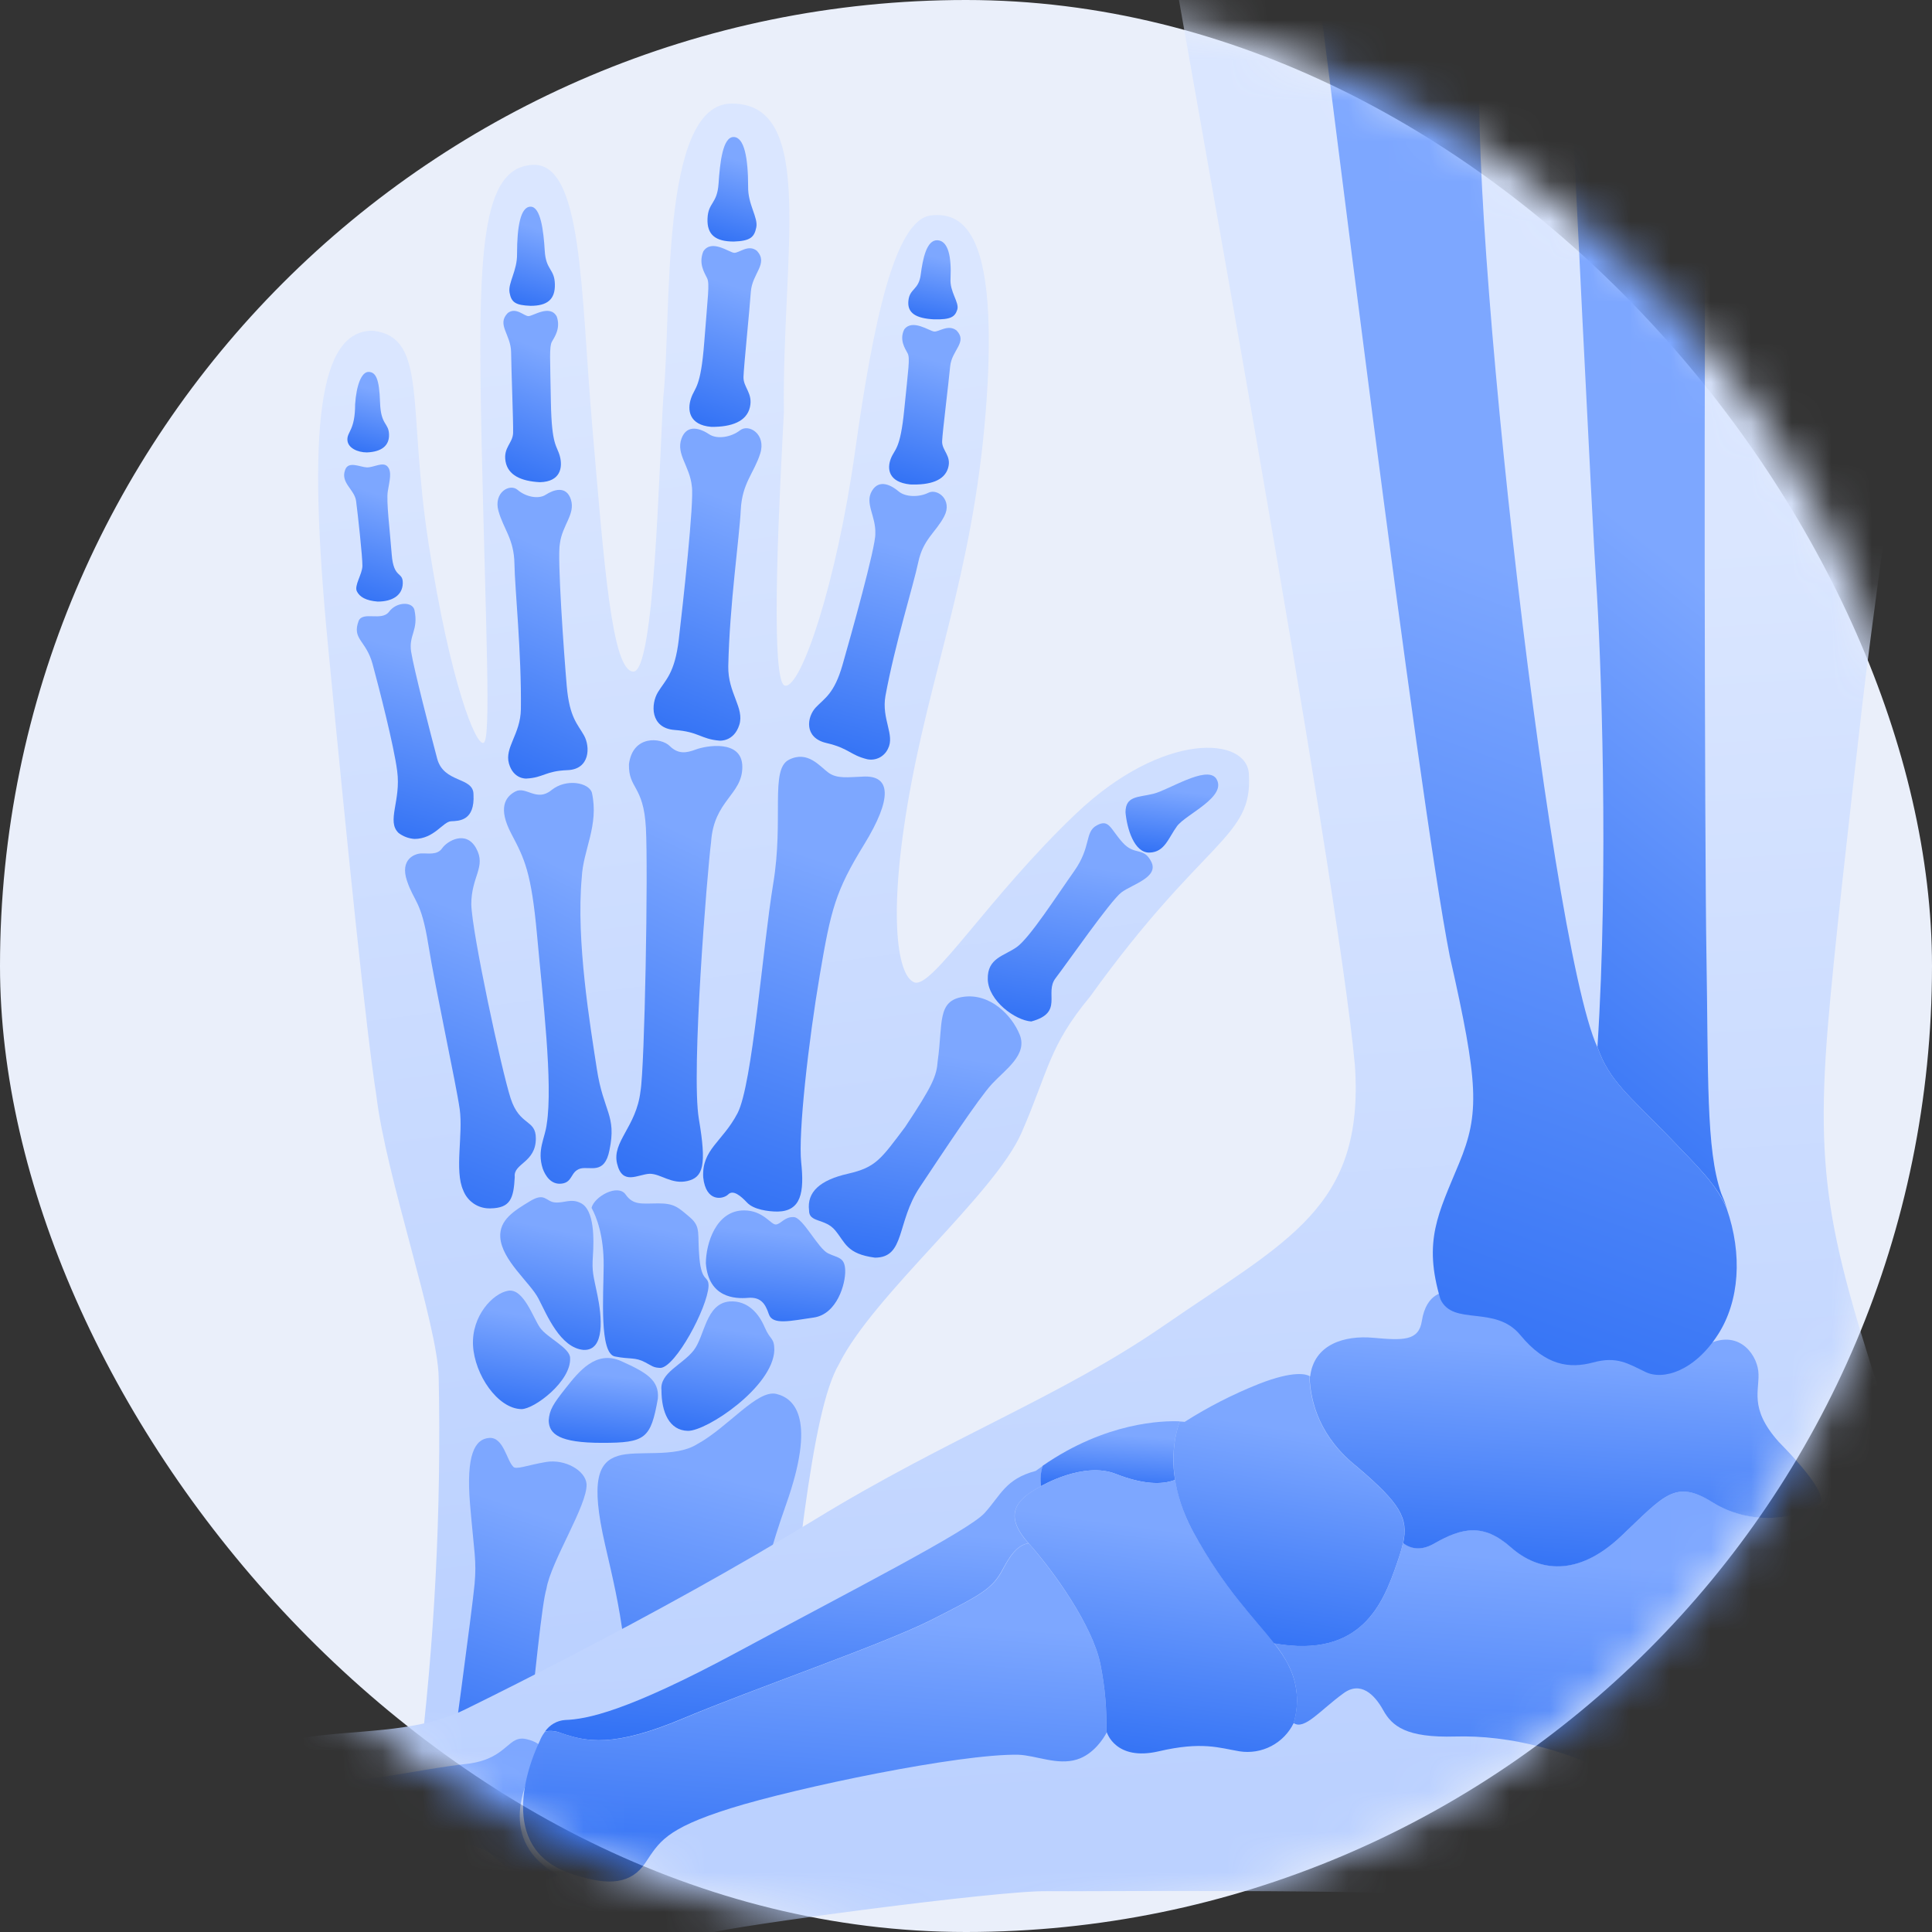 <svg width="48" height="48" viewBox="0 0 48 48" fill="none" xmlns="http://www.w3.org/2000/svg">
<rect x="0" y="0" width="48" height="48" fill="#333333" stroke="none"/>
<rect width="48" height="48" rx="24" fill="#EAEFFA"/>
<mask id="mask0_506_30935" style="mask-type:alpha" maskUnits="userSpaceOnUse" x="0" y="0" width="48" height="48">
<circle cx="24" cy="24" r="24" fill="#EDF2FF"/>
</mask>
<g mask="url(#mask0_506_30935)">
<path d="M10.392 44.087H19.245C19.786 39.136 20.149 35.064 20.843 33.894C21.688 32.18 24.707 29.681 25.38 28.142C26.052 26.602 26.057 25.993 27.083 24.76C29.908 20.828 31.122 20.828 31.029 19.249C31.006 18.294 28.904 18.15 26.733 20.215C24.562 22.28 23.162 24.568 22.718 24.407C22.274 24.245 22.042 22.616 22.648 19.426C23.254 16.237 24.312 13.718 24.539 9.495C24.714 5.993 24.032 5.246 23.13 5.352C22.228 5.458 21.694 8.009 21.24 11.239C20.786 14.469 19.903 17.113 19.502 17.035C19.101 16.958 19.395 11.788 19.476 10.243C19.421 6.366 20.303 2.574 18.187 2.574C16.376 2.548 16.694 7.856 16.481 9.853C16.373 11.543 16.267 16.714 15.732 16.686C15.197 16.659 15.007 13.99 14.716 10.607C14.425 7.225 14.481 4.016 13.223 4.096C11.964 4.176 11.859 6.207 11.964 10.938C12.069 15.67 12.206 18.354 12.017 18.454C11.829 18.555 11.189 16.979 10.652 13.531C10.114 10.083 10.635 8.399 9.28 8.217C7.908 8.185 7.633 10.643 8.142 15.963C8.652 21.282 9.108 25.691 9.35 27.215C9.591 29.247 10.873 32.891 10.899 34.219C10.967 37.517 10.798 40.814 10.392 44.087Z" fill="url(#paint0_linear_506_30935)"/>
<path d="M15.583 44.088C15.704 41.158 15.403 39.982 15.033 38.377C14.664 36.772 14.871 36.324 15.35 36.172C15.828 36.02 16.76 36.23 17.319 35.881C18.09 35.461 18.812 34.516 19.29 34.632C19.768 34.748 20.269 35.286 19.532 37.372C18.794 39.459 18.631 40.721 18.259 44.088H15.583Z" fill="url(#paint1_linear_506_30935)"/>
<path d="M13.033 44.085C13.299 41.487 13.469 39.812 13.575 39.478C13.683 38.798 14.601 37.39 14.573 36.87C14.544 36.529 14.033 36.246 13.571 36.322C13.108 36.398 12.804 36.529 12.747 36.435C12.586 36.273 12.506 35.697 12.152 35.725C11.798 35.753 11.575 36.142 11.678 37.371C11.782 38.6 11.843 38.765 11.791 39.353C11.739 39.941 11.175 44.085 11.175 44.085H13.033Z" fill="url(#paint2_linear_506_30935)"/>
<path d="M13.632 35.291C13.642 35.628 13.887 35.847 14.961 35.847C16.034 35.847 16.168 35.746 16.345 34.745C16.381 34.29 16.062 34.099 15.434 33.817C14.806 33.534 14.377 34.081 14.06 34.481C13.742 34.881 13.65 35.028 13.632 35.291Z" fill="url(#paint3_linear_506_30935)"/>
<path d="M16.434 34.538C16.434 35.084 16.626 35.539 17.09 35.549C17.554 35.558 19.202 34.462 19.238 33.545C19.238 33.226 19.138 33.304 18.997 32.972C18.856 32.639 18.579 32.307 18.132 32.334C17.529 32.38 17.513 33.199 17.231 33.554C16.95 33.909 16.387 34.108 16.434 34.538Z" fill="url(#paint4_linear_506_30935)"/>
<path d="M12.956 35.009C13.275 35.009 14.195 34.316 14.164 33.739C14.164 33.489 13.59 33.234 13.418 32.987C13.245 32.741 13.008 32.004 12.626 32.068C12.243 32.132 11.715 32.696 11.752 33.425C11.79 34.153 12.365 34.999 12.956 35.009Z" fill="url(#paint5_linear_506_30935)"/>
<path d="M17.537 31.389C17.537 30.905 17.785 30.072 18.485 30.072C18.968 30.072 19.152 30.434 19.279 30.422C19.406 30.41 19.488 30.229 19.719 30.238C19.949 30.246 20.323 31.02 20.575 31.14C20.827 31.259 20.989 31.233 20.999 31.564C21.009 31.895 20.796 32.651 20.216 32.734C19.637 32.817 19.194 32.927 19.102 32.651C19.01 32.374 18.89 32.218 18.578 32.245C18.265 32.271 17.605 32.245 17.537 31.389Z" fill="url(#paint6_linear_506_30935)"/>
<path d="M16.411 33.985C16.784 33.962 17.576 32.495 17.604 31.951C17.604 31.676 17.435 31.878 17.377 31.262C17.319 30.646 17.429 30.488 17.135 30.239C16.842 29.99 16.751 29.898 16.354 29.898C15.957 29.898 15.736 29.954 15.543 29.677C15.349 29.401 14.76 29.733 14.697 30.009C14.818 30.23 15.004 30.692 14.998 31.45C14.992 32.208 14.89 33.624 15.277 33.701C15.663 33.778 15.774 33.711 16.032 33.848C16.196 33.932 16.231 33.982 16.411 33.985Z" fill="url(#paint7_linear_506_30935)"/>
<path d="M14.498 33.538C15.042 33.563 14.949 32.692 14.844 32.181C14.739 31.671 14.704 31.602 14.73 31.206C14.757 30.809 14.775 30.055 14.425 29.888C14.183 29.767 14.017 29.895 13.786 29.874C13.555 29.852 13.544 29.613 13.164 29.845C12.784 30.076 12.402 30.303 12.429 30.739C12.468 31.314 13.171 31.863 13.379 32.265C13.587 32.667 13.92 33.488 14.498 33.538Z" fill="url(#paint8_linear_506_30935)"/>
<path d="M21.737 31.246C22.494 31.246 22.268 30.369 22.853 29.493C23.437 28.616 24.313 27.289 24.645 26.93C24.977 26.572 25.535 26.206 25.335 25.709C25.136 25.213 24.592 24.672 23.933 24.766C23.275 24.86 23.43 25.417 23.297 26.36C23.27 26.731 23.176 26.964 22.487 28.001C21.883 28.803 21.762 29.002 21.067 29.161C20.371 29.319 20.044 29.616 20.101 30.072C20.095 30.383 20.499 30.263 20.751 30.569C21.004 30.874 21.035 31.153 21.737 31.246Z" fill="url(#paint9_linear_506_30935)"/>
<path d="M25.621 25.378C26.439 25.159 25.94 24.674 26.225 24.303C26.51 23.933 27.594 22.371 27.862 22.171C28.13 21.97 28.796 21.796 28.604 21.412C28.412 21.028 28.194 21.272 27.888 20.929C27.581 20.586 27.556 20.34 27.249 20.506C26.942 20.673 27.121 21.031 26.686 21.645C26.251 22.26 25.586 23.295 25.266 23.526C24.946 23.756 24.527 23.797 24.541 24.331C24.556 24.865 25.224 25.351 25.621 25.378Z" fill="url(#paint10_linear_506_30935)"/>
<path d="M27.963 20.183C27.963 19.768 28.277 19.814 28.656 19.721C29.035 19.628 29.959 19.019 30.209 19.333C30.523 19.786 29.46 20.229 29.243 20.525C29.026 20.821 28.939 21.172 28.559 21.182C28.18 21.192 28 20.59 27.963 20.183Z" fill="url(#paint11_linear_506_30935)"/>
<path d="M19.321 30.101C19.906 30.091 19.984 29.618 19.906 28.885C19.827 28.152 20.09 25.855 20.367 24.226C20.643 22.597 20.755 22.143 21.466 20.986C22.177 19.829 22.14 19.25 21.43 19.295C21.079 19.307 20.803 19.355 20.584 19.198C20.366 19.041 20.069 18.636 19.598 18.877C19.127 19.119 19.477 20.347 19.211 21.951C18.946 23.554 18.696 26.945 18.323 27.659C17.949 28.373 17.434 28.552 17.471 29.25C17.538 29.882 17.971 29.796 18.093 29.674C18.215 29.552 18.405 29.712 18.565 29.882C18.726 30.052 19.087 30.101 19.321 30.101Z" fill="url(#paint12_linear_506_30935)"/>
<path d="M16.144 29.162C16.419 29.162 16.685 29.432 17.077 29.342C17.47 29.251 17.56 28.959 17.363 27.8C17.166 26.64 17.57 21.678 17.666 20.927C17.733 19.881 18.443 19.751 18.443 19.054C18.443 18.358 17.53 18.529 17.288 18.621C17.047 18.712 16.848 18.741 16.638 18.533C16.427 18.324 15.719 18.252 15.626 18.988C15.614 19.606 15.988 19.501 16.047 20.565C16.106 21.629 16.017 26.515 15.913 27.11C15.808 28.004 15.198 28.362 15.332 28.913C15.466 29.464 15.849 29.173 16.144 29.162Z" fill="url(#paint13_linear_506_30935)"/>
<path d="M14.418 29.033C14.659 28.968 15.021 29.197 15.142 28.575C15.324 27.708 14.992 27.626 14.829 26.562C14.666 25.498 14.308 23.372 14.454 21.801C14.486 21.112 14.885 20.513 14.706 19.695C14.633 19.443 14.066 19.332 13.699 19.632C13.332 19.931 13.07 19.527 12.807 19.663C12.543 19.8 12.373 20.086 12.703 20.713C13.032 21.339 13.199 21.656 13.343 23.235C13.486 24.815 13.741 26.92 13.584 27.924C13.543 28.275 13.335 28.572 13.484 29.033C13.543 29.197 13.684 29.444 13.96 29.406C14.235 29.369 14.169 29.107 14.418 29.033Z" fill="url(#paint14_linear_506_30935)"/>
<path d="M12.185 30.022C12.679 30.013 12.761 29.781 12.789 29.241C12.748 28.902 13.313 28.891 13.313 28.284C13.313 27.8 12.912 27.985 12.686 27.286C12.46 26.587 11.727 23.18 11.709 22.466C11.709 21.773 12.085 21.538 11.83 21.075C11.575 20.613 11.106 20.899 10.985 21.075C10.864 21.252 10.631 21.196 10.464 21.203C10.298 21.21 9.933 21.351 10.111 21.882C10.288 22.413 10.464 22.365 10.641 23.465C10.817 24.565 11.331 26.922 11.421 27.555C11.51 28.188 11.287 29.082 11.509 29.574C11.561 29.71 11.654 29.826 11.775 29.907C11.896 29.987 12.04 30.027 12.185 30.022Z" fill="url(#paint15_linear_506_30935)"/>
<path d="M10.296 20.843C10.788 20.843 11.007 20.412 11.207 20.404C11.408 20.395 11.8 20.394 11.764 19.738C11.764 19.292 11.025 19.466 10.861 18.846C10.696 18.227 10.278 16.604 10.214 16.189C10.15 15.775 10.405 15.66 10.296 15.151C10.241 14.941 9.85 14.95 9.667 15.197C9.485 15.443 9.02 15.179 8.911 15.424C8.738 15.889 9.094 15.898 9.257 16.5C9.42 17.101 9.786 18.522 9.868 19.156C9.968 19.894 9.595 20.405 9.904 20.696C10.018 20.782 10.154 20.833 10.296 20.843Z" fill="url(#paint16_linear_506_30935)"/>
<path d="M9.384 14.946C9.746 14.946 10 14.793 10.007 14.491C10.014 14.189 9.779 14.39 9.732 13.773C9.685 13.156 9.594 12.456 9.635 12.204C9.676 11.951 9.744 11.72 9.628 11.591C9.512 11.462 9.283 11.619 9.112 11.612C8.942 11.604 8.656 11.446 8.575 11.673C8.454 11.999 8.807 12.156 8.847 12.447C8.886 12.739 9.01 13.86 9.004 14.064C8.998 14.268 8.797 14.547 8.866 14.69C8.935 14.832 9.092 14.923 9.384 14.946Z" fill="url(#paint17_linear_506_30935)"/>
<path d="M9.116 11.24C9.478 11.226 9.678 11.073 9.665 10.786C9.653 10.498 9.46 10.568 9.442 9.993C9.424 9.419 9.339 9.246 9.161 9.24C8.982 9.234 8.854 9.572 8.823 10.044C8.823 10.69 8.624 10.722 8.631 10.926C8.637 11.13 8.885 11.24 9.116 11.24Z" fill="url(#paint18_linear_506_30935)"/>
<path d="M13.074 19.343C13.504 19.322 13.546 19.154 14.101 19.134C14.657 19.113 14.668 18.557 14.511 18.274C14.354 17.991 14.149 17.834 14.081 17.047C14.013 16.26 13.839 13.834 13.911 13.499C13.972 13.04 14.298 12.775 14.184 12.412C14.069 12.05 13.743 12.171 13.558 12.292C13.373 12.412 13.054 12.34 12.86 12.171C12.666 12.002 12.256 12.235 12.384 12.694C12.512 13.153 12.772 13.39 12.781 14.008C12.791 14.625 12.959 16.221 12.941 17.624C12.93 18.241 12.533 18.571 12.644 18.967C12.755 19.363 13.074 19.343 13.074 19.343Z" fill="url(#paint19_linear_506_30935)"/>
<path d="M13.415 11.98C13.923 11.968 13.983 11.618 13.911 11.339C13.838 11.06 13.707 11.097 13.687 9.997C13.668 8.897 13.645 8.613 13.711 8.492C13.778 8.372 13.934 8.157 13.832 7.863C13.662 7.554 13.244 7.854 13.13 7.854C13.017 7.854 12.821 7.622 12.616 7.776C12.332 8.064 12.693 8.306 12.698 8.75C12.703 9.193 12.756 10.501 12.748 10.757C12.739 11.013 12.5 11.119 12.56 11.463C12.621 11.807 12.947 11.956 13.415 11.98Z" fill="url(#paint20_linear_506_30935)"/>
<path d="M13.182 7.598C13.589 7.598 13.796 7.447 13.786 7.058C13.775 6.67 13.563 6.719 13.534 6.229C13.505 5.739 13.433 5.135 13.182 5.135C12.931 5.135 12.846 5.634 12.846 6.303C12.854 6.726 12.617 7.027 12.66 7.269C12.704 7.51 12.803 7.584 13.182 7.598Z" fill="url(#paint21_linear_506_30935)"/>
<path d="M17.876 18.401C17.408 18.363 17.368 18.18 16.761 18.136C16.153 18.091 16.164 17.493 16.348 17.194C16.531 16.894 16.765 16.733 16.864 15.889C16.963 15.045 17.252 12.441 17.188 12.077C17.137 11.581 16.791 11.282 16.931 10.898C17.071 10.514 17.422 10.657 17.62 10.79C17.819 10.922 18.168 10.861 18.386 10.691C18.605 10.52 19.041 10.787 18.887 11.27C18.734 11.753 18.436 12.005 18.404 12.67C18.373 13.335 18.124 15.037 18.094 16.555C18.082 17.219 18.503 17.59 18.367 18.012C18.23 18.435 17.876 18.401 17.876 18.401Z" fill="url(#paint22_linear_506_30935)"/>
<path d="M17.669 10.605C17.116 10.558 17.072 10.183 17.168 9.898C17.263 9.613 17.409 9.656 17.497 8.501C17.585 7.345 17.634 7.051 17.569 6.914C17.503 6.776 17.349 6.551 17.474 6.245C17.68 5.931 18.116 6.273 18.24 6.281C18.364 6.289 18.593 6.058 18.808 6.234C19.097 6.556 18.687 6.787 18.654 7.253C18.622 7.719 18.48 9.096 18.472 9.362C18.463 9.627 18.713 9.766 18.631 10.119C18.549 10.471 18.177 10.611 17.669 10.605Z" fill="url(#paint23_linear_506_30935)"/>
<path d="M18.232 6.001C17.788 6.001 17.561 5.842 17.578 5.431C17.594 5.021 17.819 5.075 17.853 4.557C17.887 4.039 17.957 3.404 18.225 3.404C18.493 3.404 18.587 3.93 18.587 4.636C18.579 5.082 18.84 5.404 18.79 5.648C18.741 5.891 18.645 5.987 18.232 6.001Z" fill="url(#paint24_linear_506_30935)"/>
<path d="M21.55 18.864C21.113 18.757 21.1 18.592 20.532 18.46C19.965 18.329 20.049 17.808 20.268 17.576C20.486 17.345 20.724 17.242 20.931 16.523C21.137 15.805 21.759 13.584 21.747 13.263C21.766 12.823 21.479 12.51 21.662 12.198C21.846 11.885 22.159 12.066 22.328 12.21C22.497 12.353 22.836 12.357 23.066 12.242C23.295 12.128 23.669 12.425 23.46 12.826C23.252 13.226 22.935 13.394 22.814 13.968C22.694 14.542 22.24 15.98 21.998 17.293C21.898 17.869 22.24 18.259 22.061 18.603C22.017 18.697 21.943 18.774 21.851 18.822C21.758 18.869 21.652 18.884 21.55 18.864Z" fill="url(#paint25_linear_506_30935)"/>
<path d="M22.614 12.036C22.074 11.98 22.035 11.649 22.131 11.398C22.226 11.147 22.366 11.193 22.466 10.175C22.567 9.157 22.613 8.898 22.55 8.779C22.487 8.659 22.338 8.448 22.465 8.185C22.668 7.914 23.091 8.227 23.211 8.237C23.332 8.246 23.558 8.049 23.766 8.211C24.046 8.503 23.645 8.694 23.606 9.106C23.568 9.518 23.417 10.723 23.407 10.96C23.397 11.196 23.649 11.322 23.554 11.631C23.46 11.94 23.11 12.054 22.614 12.036Z" fill="url(#paint26_linear_506_30935)"/>
<path d="M23.206 7.934C22.759 7.911 22.536 7.779 22.569 7.47C22.601 7.161 22.825 7.212 22.875 6.823C22.926 6.434 23.02 5.956 23.291 5.969C23.561 5.982 23.641 6.384 23.616 6.918C23.591 7.256 23.841 7.512 23.783 7.693C23.725 7.875 23.619 7.943 23.206 7.934Z" fill="url(#paint27_linear_506_30935)"/>
<path d="M47.349 36.566C45.552 31.132 45.072 29.671 45.411 25.519C45.566 23.637 45.927 20.485 46.277 17.438C46.615 14.489 48.676 -0.109 48.855 -2.14H28.921C29.344 0.484 33.219 21.589 33.662 26.465C33.903 30.008 31.988 30.813 28.921 32.931C26.335 34.715 23.617 35.691 20.241 37.755C18.269 38.959 16.242 40.071 14.192 41.137C13.32 41.59 12.443 42.035 11.56 42.469C10.302 43.089 8.769 42.956 7.401 43.197C6.01 43.443 3.807 43.981 3.468 45.594C3.433 45.768 3.42 45.946 3.429 46.123C3.535 46.378 3.689 46.611 3.881 46.809C4.581 47.549 5.584 48.213 6.629 48.243C7.536 48.271 8.363 47.841 9.219 47.609C9.657 47.491 10.136 47.403 10.588 47.47C11.157 47.554 11.681 47.813 12.231 47.968C13.394 48.283 14.6 48.412 15.804 48.351C16.415 48.331 17.02 48.224 17.601 48.034C18.105 47.865 24.835 46.956 26.034 46.986C26.457 46.998 34.878 46.919 35.815 47.126C38.344 47.649 40.988 47.931 42.58 47.86C44.204 47.788 45.857 47.58 46.809 46.644C48.209 45.27 49.077 41.802 47.356 36.591L47.349 36.566Z" fill="url(#paint28_linear_506_30935)"/>
<path d="M13.514 43.453C13.409 43.335 13.269 43.253 13.115 43.218C12.615 43.072 12.646 43.669 11.669 43.814C10.217 43.975 8.807 44.374 8.471 44.138C8.389 44.076 8.289 44.043 8.187 44.044C7.845 44.401 7.52 45.138 8.343 46.48C8.467 46.608 8.636 46.681 8.814 46.685C8.992 46.69 9.164 46.624 9.294 46.503C9.802 46.072 11.274 45.464 12.16 46.034C12.928 46.734 13.379 46.817 13.869 46.588C12.344 45.752 12.971 44.27 13.514 43.453Z" fill="url(#paint29_linear_506_30935)"/>
<path d="M13.932 43.055C14.567 43.274 15.235 43.425 16.982 42.688C18.73 41.952 21.945 40.851 23.155 40.237C24.364 39.623 24.653 39.478 24.911 38.988C25.081 38.671 25.266 38.383 25.55 38.341C24.93 37.646 25.221 37.26 25.867 36.924C25.84 36.755 25.854 36.581 25.908 36.419C25.848 36.46 25.789 36.501 25.73 36.545C24.98 36.744 24.866 37.145 24.462 37.591C24.057 38.037 21.151 39.519 18.35 41.029C15.55 42.538 14.567 42.714 14.038 42.733C13.94 42.74 13.845 42.769 13.759 42.818C13.674 42.867 13.6 42.934 13.544 43.015C13.675 42.991 13.809 43.005 13.932 43.055Z" fill="url(#paint30_linear_506_30935)"/>
<path d="M27.338 41.342C27.143 40.384 26.175 39.041 25.557 38.344C25.273 38.385 25.088 38.669 24.918 38.991C24.66 39.48 24.369 39.625 23.162 40.239C21.954 40.853 18.736 41.953 16.989 42.691C15.242 43.429 14.569 43.274 13.935 43.055C13.81 43.006 13.674 42.993 13.543 43.019C13.499 43.077 13.461 43.139 13.431 43.204C13.424 43.217 13.42 43.23 13.414 43.244C13.039 44.024 12.385 46.035 14.298 46.585C15.137 46.86 15.686 46.797 16.03 46.287C16.375 45.778 16.507 45.441 18.156 44.925C19.805 44.41 23.847 43.568 25.3 43.596C25.742 43.612 26.266 43.865 26.756 43.714C27.179 43.584 27.429 43.167 27.485 43.063C27.503 42.485 27.453 41.908 27.338 41.342Z" fill="url(#paint31_linear_506_30935)"/>
<path d="M27.72 36.618C28.394 36.882 28.869 36.893 29.195 36.767C29.111 36.28 29.151 35.78 29.31 35.313C28.894 35.295 27.479 35.327 25.906 36.416C25.853 36.578 25.839 36.752 25.866 36.921C25.866 36.921 26.916 36.303 27.72 36.618Z" fill="url(#paint32_linear_506_30935)"/>
<path d="M32.022 41.394C31.658 40.619 30.66 39.914 29.654 38.072C29.427 37.666 29.272 37.225 29.195 36.767C28.87 36.894 28.394 36.882 27.721 36.619C26.916 36.302 25.866 36.922 25.866 36.922C25.223 37.258 24.932 37.645 25.557 38.341C26.181 39.038 27.142 40.382 27.338 41.339C27.453 41.905 27.503 42.483 27.486 43.06L27.498 43.036C27.498 43.036 27.71 43.761 28.787 43.511C29.864 43.26 30.29 43.426 30.796 43.511C31.066 43.553 31.343 43.508 31.585 43.381C31.828 43.254 32.023 43.053 32.142 42.807C32.284 42.338 32.241 41.832 32.022 41.394Z" fill="url(#paint33_linear_506_30935)"/>
<path d="M34.7 38.86C35.05 37.854 35.037 37.57 33.712 36.442C32.793 35.711 32.549 34.848 32.53 34.186C32.463 34.148 32.161 34.035 31.269 34.386C30.629 34.641 30.014 34.956 29.432 35.326C29.432 35.326 29.388 35.32 29.309 35.316C29.134 35.816 28.965 36.81 29.653 38.074C30.416 39.475 31.175 40.217 31.656 40.832C33.839 41.221 34.368 39.81 34.7 38.86Z" fill="url(#paint34_linear_506_30935)"/>
<path d="M46.548 39.109C46.062 39.296 45.524 39.056 45.554 38.264C45.585 37.471 45.153 37.391 45.153 37.391C44.566 37.758 43.473 37.896 42.546 37.321C41.618 36.745 41.351 37.155 40.276 38.166C39.201 39.178 38.227 39.049 37.541 38.442C36.855 37.835 36.331 37.947 35.625 38.352C35.293 38.541 35.037 38.467 34.858 38.334C34.816 38.511 34.764 38.684 34.702 38.855C34.37 39.806 33.841 41.216 31.658 40.827C31.8 41.001 31.923 41.19 32.023 41.392C32.241 41.831 32.282 42.338 32.138 42.807C32.404 42.997 32.804 42.485 33.374 42.073C33.797 41.756 34.147 42.093 34.365 42.488C34.584 42.882 34.93 43.179 36.163 43.143C37.395 43.107 39.228 43.422 41.298 44.78C42.733 45.871 43.438 46.169 44.925 45.509C46.413 44.849 47.172 42.672 47.425 40.947C47.679 39.221 47.035 38.925 46.548 39.109Z" fill="url(#paint35_linear_506_30935)"/>
<path d="M35.623 38.354C36.329 37.95 36.852 37.837 37.539 38.444C38.226 39.051 39.198 39.184 40.274 38.168C41.35 37.153 41.617 36.745 42.544 37.323C43.47 37.9 44.564 37.76 45.15 37.394C45.18 37.376 45.209 37.355 45.236 37.335C45.296 37.22 45.221 36.871 44.191 35.821C43.427 34.965 43.737 34.522 43.684 34.062C43.631 33.603 43.14 32.966 42.31 33.465C41.48 33.964 39.194 33.802 38.073 33.061C37.415 32.622 36.687 32.297 35.919 32.102C35.919 32.102 35.438 32.093 35.325 32.821C35.249 33.319 34.852 33.303 34.124 33.237C33.397 33.17 32.645 33.402 32.551 34.198C32.547 34.193 32.541 34.189 32.536 34.186C32.556 34.848 32.798 35.711 33.718 36.442C34.782 37.348 34.999 37.711 34.861 38.34C35.035 38.469 35.287 38.544 35.623 38.354Z" fill="url(#paint36_linear_506_30935)"/>
<path d="M42.395 23.658C42.353 21.128 42.324 7.002 42.395 3.86L38.998 1.289C39.056 2.804 39.571 13.193 39.651 14.372C39.779 16.257 39.974 21.607 39.688 26.014C39.982 26.86 40.479 27.219 41.444 28.219C42.234 29.037 42.643 29.432 42.904 30.016C42.862 29.894 42.815 29.77 42.762 29.648C42.383 28.548 42.447 26.776 42.395 23.658Z" fill="url(#paint37_linear_506_30935)"/>
<path d="M41.443 28.219C40.478 27.219 39.981 26.856 39.688 26.014C39.687 26.016 39.687 26.018 39.688 26.02C38.458 23.375 36.25 3.432 36.855 0.86L32.569 -1.711C32.886 0.744 35.224 19.725 36.02 23.761C36.734 26.919 36.767 27.654 36.25 28.904C35.733 30.155 35.354 30.825 35.787 32.279C36.104 32.959 37.147 32.409 37.775 33.172C38.403 33.935 38.998 34.007 39.585 33.849C40.172 33.69 40.443 33.876 40.882 34.087C41.321 34.299 42.101 34.066 42.687 33.15C43.215 32.323 43.297 31.167 42.898 30.021C42.642 29.432 42.233 29.037 41.443 28.219Z" fill="url(#paint38_linear_506_30935)"/>
</g>
<defs>
<linearGradient id="paint0_linear_506_30935" x1="13.191" y1="40.995" x2="9.151" y2="9.227" gradientUnits="userSpaceOnUse">
<stop stop-color="#BBD1FF"/>
<stop offset="1" stop-color="#DAE6FF"/>
</linearGradient>
<linearGradient id="paint1_linear_506_30935" x1="19.11" y1="36.908" x2="16.898" y2="45.646" gradientUnits="userSpaceOnUse">
<stop offset="0.01" stop-color="#7DA7FF"/>
<stop offset="1" stop-color="#2669F3"/>
</linearGradient>
<linearGradient id="paint2_linear_506_30935" x1="14.039" y1="37.743" x2="11.577" y2="45.137" gradientUnits="userSpaceOnUse">
<stop offset="0.01" stop-color="#7DA7FF"/>
<stop offset="1" stop-color="#2669F3"/>
</linearGradient>
<linearGradient id="paint3_linear_506_30935" x1="15.92" y1="34.248" x2="15.705" y2="36.296" gradientUnits="userSpaceOnUse">
<stop offset="0.01" stop-color="#7DA7FF"/>
<stop offset="1" stop-color="#2669F3"/>
</linearGradient>
<linearGradient id="paint4_linear_506_30935" x1="18.797" y1="33.109" x2="18.319" y2="36.194" gradientUnits="userSpaceOnUse">
<stop offset="0.01" stop-color="#7DA7FF"/>
<stop offset="1" stop-color="#2669F3"/>
</linearGradient>
<linearGradient id="paint5_linear_506_30935" x1="13.785" y1="32.776" x2="13.32" y2="35.591" gradientUnits="userSpaceOnUse">
<stop offset="0.01" stop-color="#7DA7FF"/>
<stop offset="1" stop-color="#2669F3"/>
</linearGradient>
<linearGradient id="paint6_linear_506_30935" x1="20.455" y1="30.738" x2="20.166" y2="33.413" gradientUnits="userSpaceOnUse">
<stop offset="0.01" stop-color="#7DA7FF"/>
<stop offset="1" stop-color="#2669F3"/>
</linearGradient>
<linearGradient id="paint7_linear_506_30935" x1="17.147" y1="30.639" x2="16.293" y2="34.797" gradientUnits="userSpaceOnUse">
<stop offset="0.01" stop-color="#7DA7FF"/>
<stop offset="1" stop-color="#2669F3"/>
</linearGradient>
<linearGradient id="paint8_linear_506_30935" x1="14.531" y1="30.66" x2="13.796" y2="34.236" gradientUnits="userSpaceOnUse">
<stop offset="0.01" stop-color="#7DA7FF"/>
<stop offset="1" stop-color="#2669F3"/>
</linearGradient>
<linearGradient id="paint9_linear_506_30935" x1="24.547" y1="26.323" x2="23.515" y2="32.527" gradientUnits="userSpaceOnUse">
<stop offset="0.01" stop-color="#7DA7FF"/>
<stop offset="1" stop-color="#2669F3"/>
</linearGradient>
<linearGradient id="paint10_linear_506_30935" x1="27.994" y1="21.642" x2="27.227" y2="26.355" gradientUnits="userSpaceOnUse">
<stop offset="0.01" stop-color="#7DA7FF"/>
<stop offset="1" stop-color="#2669F3"/>
</linearGradient>
<linearGradient id="paint11_linear_506_30935" x1="29.904" y1="19.712" x2="29.69" y2="21.592" gradientUnits="userSpaceOnUse">
<stop offset="0.01" stop-color="#7DA7FF"/>
<stop offset="1" stop-color="#2669F3"/>
</linearGradient>
<linearGradient id="paint12_linear_506_30935" x1="21.272" y1="21.531" x2="17.897" y2="31.486" gradientUnits="userSpaceOnUse">
<stop offset="0.01" stop-color="#7DA7FF"/>
<stop offset="1" stop-color="#2669F3"/>
</linearGradient>
<linearGradient id="paint13_linear_506_30935" x1="17.951" y1="21.04" x2="13.778" y2="29.836" gradientUnits="userSpaceOnUse">
<stop offset="0.01" stop-color="#7DA7FF"/>
<stop offset="1" stop-color="#2669F3"/>
</linearGradient>
<linearGradient id="paint14_linear_506_30935" x1="14.775" y1="21.857" x2="10.843" y2="29.657" gradientUnits="userSpaceOnUse">
<stop offset="0.01" stop-color="#7DA7FF"/>
<stop offset="1" stop-color="#2669F3"/>
</linearGradient>
<linearGradient id="paint15_linear_506_30935" x1="12.802" y1="23.046" x2="9.784" y2="30.925" gradientUnits="userSpaceOnUse">
<stop offset="0.01" stop-color="#7DA7FF"/>
<stop offset="1" stop-color="#2669F3"/>
</linearGradient>
<linearGradient id="paint16_linear_506_30935" x1="11.31" y1="16.413" x2="9.854" y2="21.754" gradientUnits="userSpaceOnUse">
<stop offset="0.01" stop-color="#7DA7FF"/>
<stop offset="1" stop-color="#2669F3"/>
</linearGradient>
<linearGradient id="paint17_linear_506_30935" x1="9.778" y1="12.363" x2="8.816" y2="15.404" gradientUnits="userSpaceOnUse">
<stop offset="0.01" stop-color="#7DA7FF"/>
<stop offset="1" stop-color="#2669F3"/>
</linearGradient>
<linearGradient id="paint18_linear_506_30935" x1="9.503" y1="9.723" x2="9.022" y2="11.562" gradientUnits="userSpaceOnUse">
<stop offset="0.01" stop-color="#7DA7FF"/>
<stop offset="1" stop-color="#2669F3"/>
</linearGradient>
<linearGradient id="paint19_linear_506_30935" x1="14.246" y1="13.861" x2="11.64" y2="19.822" gradientUnits="userSpaceOnUse">
<stop offset="0.01" stop-color="#7DA7FF"/>
<stop offset="1" stop-color="#2669F3"/>
</linearGradient>
<linearGradient id="paint20_linear_506_30935" x1="13.711" y1="8.751" x2="12.26" y2="12.348" gradientUnits="userSpaceOnUse">
<stop offset="0.01" stop-color="#7DA7FF"/>
<stop offset="1" stop-color="#2669F3"/>
</linearGradient>
<linearGradient id="paint21_linear_506_30935" x1="13.608" y1="5.73" x2="12.952" y2="7.956" gradientUnits="userSpaceOnUse">
<stop offset="0.01" stop-color="#7DA7FF"/>
<stop offset="1" stop-color="#2669F3"/>
</linearGradient>
<linearGradient id="paint22_linear_506_30935" x1="18.497" y1="12.514" x2="15.907" y2="19.125" gradientUnits="userSpaceOnUse">
<stop offset="0.01" stop-color="#7DA7FF"/>
<stop offset="1" stop-color="#2669F3"/>
</linearGradient>
<linearGradient id="paint23_linear_506_30935" x1="18.63" y1="7.197" x2="17.281" y2="11.151" gradientUnits="userSpaceOnUse">
<stop offset="0.01" stop-color="#7DA7FF"/>
<stop offset="1" stop-color="#2669F3"/>
</linearGradient>
<linearGradient id="paint24_linear_506_30935" x1="18.604" y1="4.031" x2="17.925" y2="6.387" gradientUnits="userSpaceOnUse">
<stop offset="0.01" stop-color="#7DA7FF"/>
<stop offset="1" stop-color="#2669F3"/>
</linearGradient>
<linearGradient id="paint25_linear_506_30935" x1="22.984" y1="13.679" x2="21.286" y2="19.945" gradientUnits="userSpaceOnUse">
<stop offset="0.01" stop-color="#7DA7FF"/>
<stop offset="1" stop-color="#2669F3"/>
</linearGradient>
<linearGradient id="paint26_linear_506_30935" x1="23.585" y1="9.032" x2="22.507" y2="12.598" gradientUnits="userSpaceOnUse">
<stop offset="0.01" stop-color="#7DA7FF"/>
<stop offset="1" stop-color="#2669F3"/>
</linearGradient>
<linearGradient id="paint27_linear_506_30935" x1="23.599" y1="6.444" x2="23.199" y2="8.288" gradientUnits="userSpaceOnUse">
<stop offset="0.01" stop-color="#7DA7FF"/>
<stop offset="1" stop-color="#2669F3"/>
</linearGradient>
<linearGradient id="paint28_linear_506_30935" x1="13.686" y1="45.467" x2="11.832" y2="15.303" gradientUnits="userSpaceOnUse">
<stop stop-color="#BBD1FF"/>
<stop offset="1" stop-color="#DAE6FF"/>
</linearGradient>
<linearGradient id="paint29_linear_506_30935" x1="12.918" y1="44.042" x2="12.649" y2="47.466" gradientUnits="userSpaceOnUse">
<stop offset="0.01" stop-color="#7DA7FF"/>
<stop offset="1" stop-color="#2669F3"/>
</linearGradient>
<linearGradient id="paint30_linear_506_30935" x1="23.963" y1="38.065" x2="23.466" y2="44.723" gradientUnits="userSpaceOnUse">
<stop offset="0.01" stop-color="#7DA7FF"/>
<stop offset="1" stop-color="#2669F3"/>
</linearGradient>
<linearGradient id="paint31_linear_506_30935" x1="25.209" y1="40.373" x2="24.566" y2="48.576" gradientUnits="userSpaceOnUse">
<stop offset="0.01" stop-color="#7DA7FF"/>
<stop offset="1" stop-color="#2669F3"/>
</linearGradient>
<linearGradient id="paint32_linear_506_30935" x1="28.766" y1="35.699" x2="28.667" y2="37.275" gradientUnits="userSpaceOnUse">
<stop offset="0.01" stop-color="#7DA7FF"/>
<stop offset="1" stop-color="#2669F3"/>
</linearGradient>
<linearGradient id="paint33_linear_506_30935" x1="31.122" y1="38.228" x2="30.201" y2="45.013" gradientUnits="userSpaceOnUse">
<stop offset="0.01" stop-color="#7DA7FF"/>
<stop offset="1" stop-color="#2669F3"/>
</linearGradient>
<linearGradient id="paint34_linear_506_30935" x1="33.991" y1="35.771" x2="32.958" y2="42.247" gradientUnits="userSpaceOnUse">
<stop offset="0.01" stop-color="#7DA7FF"/>
<stop offset="1" stop-color="#2669F3"/>
</linearGradient>
<linearGradient id="paint35_linear_506_30935" x1="44.994" y1="39.183" x2="44.347" y2="47.778" gradientUnits="userSpaceOnUse">
<stop offset="0.01" stop-color="#7DA7FF"/>
<stop offset="1" stop-color="#2669F3"/>
</linearGradient>
<linearGradient id="paint36_linear_506_30935" x1="43.252" y1="33.748" x2="42.769" y2="40.406" gradientUnits="userSpaceOnUse">
<stop offset="0.01" stop-color="#7DA7FF"/>
<stop offset="1" stop-color="#2669F3"/>
</linearGradient>
<linearGradient id="paint37_linear_506_30935" x1="42.356" y1="14.403" x2="32.493" y2="26.736" gradientUnits="userSpaceOnUse">
<stop offset="0.01" stop-color="#7DA7FF"/>
<stop offset="1" stop-color="#2669F3"/>
</linearGradient>
<linearGradient id="paint38_linear_506_30935" x1="41.689" y1="15.404" x2="33.937" y2="36.898" gradientUnits="userSpaceOnUse">
<stop offset="0.01" stop-color="#7DA7FF"/>
<stop offset="1" stop-color="#2669F3"/>
</linearGradient>
</defs>
</svg>
